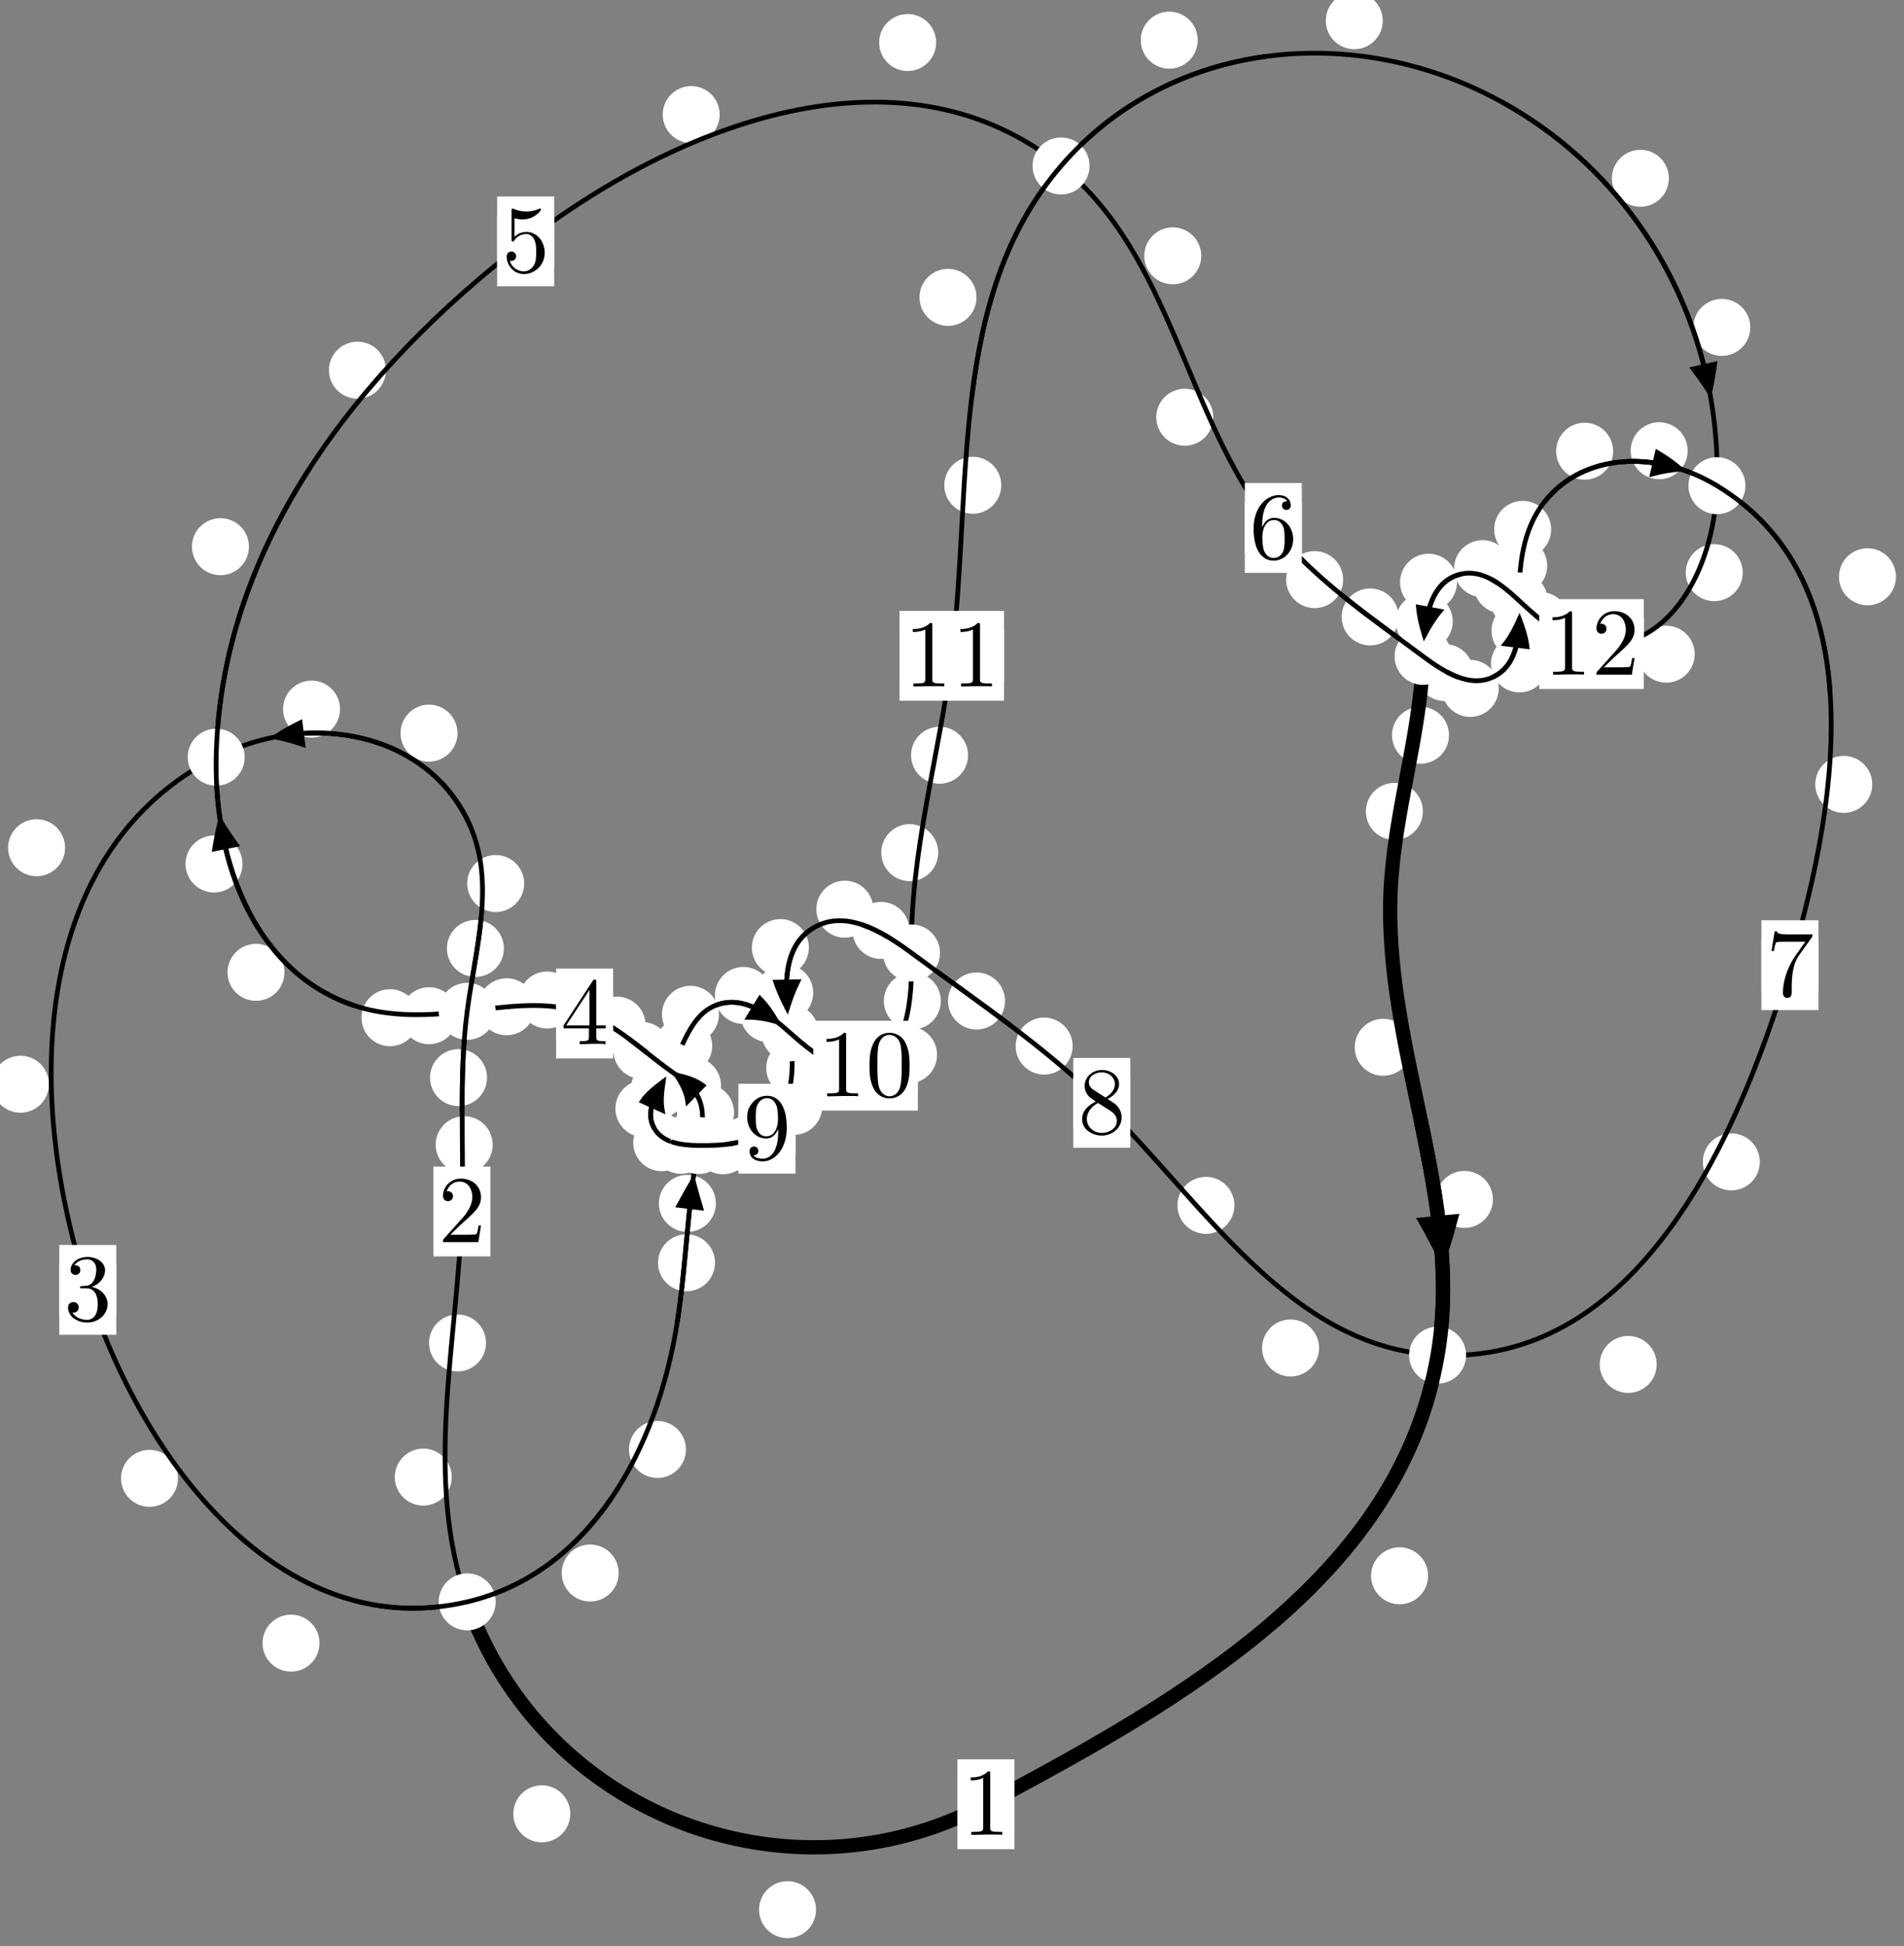 <?xml version="1.0"?>
<!-- Created by MetaPost 1.999 on 2021.07.06:0002 -->
<svg version="1.1" xmlns="http://www.w3.org/2000/svg" xmlns:xlink="http://www.w3.org/1999/xlink" width="199.701" height="204.092" viewBox="0 0 199.701 204.092">
<rect x="0" y="0" width="199.701" height="204.092" fill="#808080" stroke="none"/>
<!-- Original BoundingBox: -49.843277 -35.274490 149.857986 168.817398 -->
  <defs>
    <g transform="scale(0.01,0.01)" id="GLYPHcmr10_48">
      <path style="fill-rule: evenodd;" d="M460 -320C460 -400,455 -480,420 -554C374 -650,292 -666,250 -666C190 -666,117 -640,76 -547C44 -478,39 -400,39 -320C39 -245,43 -155,84 -79C127 2,200 22,249 22C303 22,379 1,423 -94C455 -163,460 -241,460 -320M249 -0C210 -0,151 -25,133 -121C122 -181,122 -273,122 -332C122 -396,122 -462,130 -516C149 -635,224 -644,249 -644C282 -644,348 -626,367 -527C377 -471,377 -395,377 -332C377 -257,377 -189,366 -125C351 -30,294 -0,249 -0"></path>
    </g>
    <g transform="scale(0.01,0.01)" id="GLYPHcmr10_49">
      <path style="fill-rule: evenodd;" d="M294 -640C294 -664,294 -666,271 -666C209 -602,121 -602,89 -602L89 -571C109 -571,168 -571,220 -597L220 -79C220 -43,217 -31,127 -31L95 -31L95 -0L257 -0L130 -3L217 -3L257 -3L297 -3L384 -3L419 -0L419 -31L387 -31C297 -31,294 -42,294 -79"></path>
    </g>
    <g transform="scale(0.01,0.01)" id="GLYPHcmr10_50">
      <path style="fill-rule: evenodd;" d="M127 -77L233 -180C389 -318,449 -372,449 -472C449 -586,359 -666,237 -666C124 -666,50 -574,50 -485C50 -429,100 -429,103 -429C120 -429,155 -441,155 -482C155 -508,137 -534,102 -534C94 -534,92 -534,89 -533C112 -598,166 -635,224 -635C315 -635,358 -554,358 -472C358 -392,308 -313,253 -251L61 -37C50 -26,50 -24,50 -0L421 -0L449 -174L424 -174C419 -144,412 -100,402 -85C395 -77,329 -77,307 -77"></path>
    </g>
    <g transform="scale(0.01,0.01)" id="GLYPHcmr10_51">
      <path style="fill-rule: evenodd;" d="M290 -352C372 -379,430 -449,430 -528C430 -610,342 -666,246 -666C145 -666,69 -606,69 -530C69 -497,91 -478,120 -478C151 -478,171 -500,171 -529C171 -579,124 -579,109 -579C140 -628,206 -641,242 -641C283 -641,338 -619,338 -529C338 -517,336 -459,310 -415C280 -367,246 -364,221 -363C213 -362,189 -360,182 -360C174 -359,167 -358,167 -348C167 -337,174 -337,191 -337L235 -337C317 -337,354 -269,354 -171C354 -35,285 -6,241 -6C198 -6,123 -23,88 -82C123 -77,154 -99,154 -137C154 -173,127 -193,98 -193C74 -193,42 -179,42 -135C42 -44,135 22,244 22C366 22,457 -69,457 -171C457 -253,394 -331,290 -352"></path>
    </g>
    <g transform="scale(0.01,0.01)" id="GLYPHcmr10_52">
      <path style="fill-rule: evenodd;" d="M294 -165L294 -78C294 -42,292 -31,218 -31L197 -31L197 -0L332 -0L238 -3L290 -3L332 -3L374 -3L427 -3L468 -0L468 -31L447 -31C373 -31,371 -42,371 -78L371 -165L471 -165L471 -196L371 -196L371 -651C371 -671,371 -677,355 -677C346 -677,343 -677,335 -665L28 -196L28 -165M300 -196L56 -196L300 -569"></path>
    </g>
    <g transform="scale(0.01,0.01)" id="GLYPHcmr10_53">
      <path style="fill-rule: evenodd;" d="M449 -201C449 -320,367 -420,259 -420C211 -420,168 -404,132 -369L132 -564C152 -558,185 -551,217 -551C340 -551,410 -642,410 -655C410 -661,407 -666,400 -666C399 -666,397 -666,392 -663C372 -654,323 -634,256 -634C216 -634,170 -641,123 -662C115 -665,113 -665,111 -665C101 -665,101 -657,101 -641L101 -345C101 -327,101 -319,115 -319C122 -319,124 -322,128 -328C139 -344,176 -398,257 -398C309 -398,334 -352,342 -334C358 -297,360 -258,360 -208C360 -173,360 -113,336 -71C312 -32,275 -6,229 -6C156 -6,99 -59,82 -118C85 -117,88 -116,99 -116C132 -116,149 -141,149 -165C149 -189,132 -214,99 -214C85 -214,50 -207,50 -161C50 -75,119 22,231 22C347 22,449 -74,449 -201"></path>
    </g>
    <g transform="scale(0.01,0.01)" id="GLYPHcmr10_54">
      <path style="fill-rule: evenodd;" d="M132 -328L132 -352C132 -605,256 -641,307 -641C331 -641,373 -635,395 -601C380 -601,340 -601,340 -556C340 -525,364 -510,386 -510C402 -510,432 -519,432 -558C432 -618,388 -666,305 -666C177 -666,42 -537,42 -316C42 -49,158 22,251 22C362 22,457 -72,457 -204C457 -331,368 -427,257 -427C189 -427,152 -376,132 -328M251 -6C188 -6,158 -66,152 -81C134 -128,134 -208,134 -226C134 -304,166 -404,256 -404C272 -404,318 -404,349 -342C367 -305,367 -254,367 -205C367 -157,367 -107,350 -71C320 -11,274 -6,251 -6"></path>
    </g>
    <g transform="scale(0.01,0.01)" id="GLYPHcmr10_55">
      <path style="fill-rule: evenodd;" d="M476 -609C485 -621,485 -623,485 -644L242 -644C120 -644,118 -657,114 -676L89 -676L56 -470L81 -470C84 -486,93 -549,106 -561C113 -567,191 -567,204 -567L411 -567C400 -551,321 -442,299 -409C209 -274,176 -135,176 -33C176 -23,176 22,222 22C268 22,268 -23,268 -33L268 -84C268 -139,271 -194,279 -248C283 -271,297 -357,341 -419"></path>
    </g>
    <g transform="scale(0.01,0.01)" id="GLYPHcmr10_56">
      <path style="fill-rule: evenodd;" d="M163 -457C117 -487,113 -521,113 -538C113 -599,178 -641,249 -641C322 -641,386 -589,386 -517C386 -460,347 -412,287 -377M309 -362C381 -399,430 -451,430 -517C430 -609,341 -666,250 -666C150 -666,69 -592,69 -499C69 -481,71 -436,113 -389C124 -377,161 -352,186 -335C128 -306,42 -250,42 -151C42 -45,144 22,249 22C362 22,457 -61,457 -168C457 -204,446 -249,408 -291C389 -312,373 -322,309 -362M209 -320L332 -242C360 -223,407 -193,407 -132C407 -58,332 -6,250 -6C164 -6,92 -68,92 -151C92 -209,124 -273,209 -320"></path>
    </g>
    <g transform="scale(0.01,0.01)" id="GLYPHcmr10_57">
      <path style="fill-rule: evenodd;" d="M367 -318L367 -286C367 -52,263 -6,205 -6C188 -6,134 -8,107 -42C151 -42,159 -71,159 -88C159 -119,135 -134,113 -134C97 -134,67 -125,67 -86C67 -19,121 22,206 22C335 22,457 -114,457 -329C457 -598,342 -666,253 -666C198 -666,149 -648,106 -603C65 -558,42 -516,42 -441C42 -316,130 -218,242 -218C303 -218,344 -260,367 -318M243 -241C227 -241,181 -241,150 -304C132 -341,132 -391,132 -440C132 -494,132 -541,153 -578C180 -628,218 -641,253 -641C299 -641,332 -607,349 -562C361 -530,365 -467,365 -421C365 -338,331 -241,243 -241"></path>
    </g>
  </defs>
  <path d="M85.589 200.286C85.589 199.493,85.274 198.733,84.714 198.172C84.153 197.612,83.393 197.297,82.6 197.297C81.808 197.297,81.047 197.612,80.487 198.172C79.926 198.733,79.612 199.493,79.612 200.286C79.612 201.078,79.926 201.839,80.487 202.399C81.047 202.96,81.808 203.274,82.6 203.274C83.393 203.274,84.153 202.96,84.714 202.399C85.274 201.839,85.589 201.078,85.589 200.286Z" style="fill: rgb(100%,100%,100%);stroke: none;"></path>
  <path d="M106.401 189.226C106.401 188.434,106.086 187.673,105.525 187.113C104.965 186.552,104.205 186.237,103.412 186.237C102.619 186.237,101.859 186.552,101.299 187.113C100.738 187.673,100.423 188.434,100.423 189.226C100.423 190.019,100.738 190.779,101.299 191.34C101.859 191.9,102.619 192.215,103.412 192.215C104.205 192.215,104.965 191.9,105.525 191.34C106.086 190.779,106.401 190.019,106.401 189.226Z" style="fill: rgb(100%,100%,100%);stroke: none;"></path>
  <path d="M47.383 154.916C47.383 154.124,47.068 153.363,46.508 152.803C45.947 152.242,45.187 151.927,44.395 151.927C43.602 151.927,42.842 152.242,42.281 152.803C41.721 153.363,41.406 154.124,41.406 154.916C41.406 155.709,41.721 156.469,42.281 157.03C42.842 157.59,43.602 157.905,44.395 157.905C45.187 157.905,45.947 157.59,46.508 157.03C47.068 156.469,47.383 155.709,47.383 154.916Z" style="fill: rgb(100%,100%,100%);stroke: none;"></path>
  <path d="M59.814 190.231C59.814 189.438,59.499 188.678,58.938 188.117C58.378 187.557,57.618 187.242,56.825 187.242C56.032 187.242,55.272 187.557,54.712 188.117C54.151 188.678,53.836 189.438,53.836 190.231C53.836 191.023,54.151 191.784,54.712 192.344C55.272 192.905,56.032 193.22,56.825 193.22C57.618 193.22,58.378 192.905,58.938 192.344C59.499 191.784,59.814 191.023,59.814 190.231Z" style="fill: rgb(100%,100%,100%);stroke: none;"></path>
  <path d="M51.674 120.057C51.674 119.265,51.359 118.504,50.799 117.944C50.239 117.384,49.478 117.069,48.686 117.069C47.893 117.069,47.133 117.384,46.572 117.944C46.012 118.504,45.697 119.265,45.697 120.057C45.697 120.85,46.012 121.61,46.572 122.171C47.133 122.731,47.893 123.046,48.686 123.046C49.478 123.046,50.239 122.731,50.799 122.171C51.359 121.61,51.674 120.85,51.674 120.057Z" style="fill: rgb(100%,100%,100%);stroke: none;"></path>
  <path d="M50.977 140.848C50.977 140.055,50.662 139.295,50.102 138.734C49.541 138.174,48.781 137.859,47.989 137.859C47.196 137.859,46.436 138.174,45.875 138.734C45.315 139.295,45 140.055,45 140.848C45 141.64,45.315 142.401,45.875 142.961C46.436 143.522,47.196 143.836,47.989 143.836C48.781 143.836,49.541 143.522,50.102 142.961C50.662 142.401,50.977 141.64,50.977 140.848Z" style="fill: rgb(100%,100%,100%);stroke: none;"></path>
  <path d="M52.851 99.47C52.851 98.678,52.536 97.917,51.976 97.357C51.415 96.796,50.655 96.481,49.862 96.481C49.07 96.481,48.31 96.796,47.749 97.357C47.189 97.917,46.874 98.678,46.874 99.47C46.874 100.263,47.189 101.023,47.749 101.584C48.31 102.144,49.07 102.459,49.862 102.459C50.655 102.459,51.415 102.144,51.976 101.584C52.536 101.023,52.851 100.263,52.851 99.47Z" style="fill: rgb(100%,100%,100%);stroke: none;"></path>
  <path d="M51.08 113.02C51.08 112.227,50.765 111.467,50.204 110.907C49.644 110.346,48.884 110.031,48.091 110.031C47.298 110.031,46.538 110.346,45.978 110.907C45.417 111.467,45.102 112.227,45.102 113.02C45.102 113.813,45.417 114.573,45.978 115.133C46.538 115.694,47.298 116.009,48.091 116.009C48.884 116.009,49.644 115.694,50.204 115.133C50.765 114.573,51.08 113.813,51.08 113.02Z" style="fill: rgb(100%,100%,100%);stroke: none;"></path>
  <path d="M47.986 76.892C47.986 76.099,47.671 75.339,47.111 74.778C46.55 74.218,45.79 73.903,44.997 73.903C44.205 73.903,43.445 74.218,42.884 74.778C42.324 75.339,42.009 76.099,42.009 76.892C42.009 77.684,42.324 78.444,42.884 79.005C43.445 79.565,44.205 79.88,44.997 79.88C45.79 79.88,46.55 79.565,47.111 79.005C47.671 78.444,47.986 77.684,47.986 76.892Z" style="fill: rgb(100%,100%,100%);stroke: none;"></path>
  <path d="M54.979 92.662C54.979 91.869,54.664 91.109,54.103 90.548C53.543 89.988,52.783 89.673,51.99 89.673C51.197 89.673,50.437 89.988,49.877 90.548C49.316 91.109,49.001 91.869,49.001 92.662C49.001 93.454,49.316 94.215,49.877 94.775C50.437 95.336,51.197 95.651,51.99 95.651C52.783 95.651,53.543 95.336,54.103 94.775C54.664 94.215,54.979 93.454,54.979 92.662Z" style="fill: rgb(100%,100%,100%);stroke: none;"></path>
  <path d="M6.827 88.909C6.827 88.117,6.512 87.357,5.952 86.796C5.392 86.236,4.631 85.921,3.839 85.921C3.046 85.921,2.286 86.236,1.725 86.796C1.165 87.357,0.85 88.117,0.85 88.909C0.85 89.702,1.165 90.462,1.725 91.023C2.286 91.583,3.046 91.898,3.839 91.898C4.631 91.898,5.392 91.583,5.952 91.023C6.512 90.462,6.827 89.702,6.827 88.909Z" style="fill: rgb(100%,100%,100%);stroke: none;"></path>
  <path d="M35.667 74.369C35.667 73.576,35.352 72.816,34.791 72.255C34.231 71.695,33.471 71.38,32.678 71.38C31.885 71.38,31.125 71.695,30.565 72.255C30.004 72.816,29.689 73.576,29.689 74.369C29.689 75.161,30.004 75.922,30.565 76.482C31.125 77.043,31.885 77.358,32.678 77.358C33.471 77.358,34.231 77.043,34.791 76.482C35.352 75.922,35.667 75.161,35.667 74.369Z" style="fill: rgb(100%,100%,100%);stroke: none;"></path>
  <path d="M18.67 155.048C18.67 154.255,18.355 153.495,17.794 152.934C17.234 152.374,16.474 152.059,15.681 152.059C14.888 152.059,14.128 152.374,13.568 152.934C13.007 153.495,12.692 154.255,12.692 155.048C12.692 155.84,13.007 156.601,13.568 157.161C14.128 157.722,14.888 158.036,15.681 158.036C16.474 158.036,17.234 157.722,17.794 157.161C18.355 156.601,18.67 155.84,18.67 155.048Z" style="fill: rgb(100%,100%,100%);stroke: none;"></path>
  <path d="M5.134 113.712C5.134 112.919,4.819 112.159,4.259 111.598C3.698 111.038,2.938 110.723,2.145 110.723C1.353 110.723,0.593 111.038,0.032 111.598C-0.528 112.159,-0.843 112.919,-0.843 113.712C-0.843 114.504,-0.528 115.264,0.032 115.825C0.593 116.385,1.353 116.7,2.145 116.7C2.938 116.7,3.698 116.385,4.259 115.825C4.819 115.264,5.134 114.504,5.134 113.712Z" style="fill: rgb(100%,100%,100%);stroke: none;"></path>
  <path d="M64.891 164.977C64.891 164.185,64.576 163.424,64.015 162.864C63.455 162.303,62.695 161.988,61.902 161.988C61.109 161.988,60.349 162.303,59.789 162.864C59.228 163.424,58.913 164.185,58.913 164.977C58.913 165.77,59.228 166.53,59.789 167.091C60.349 167.651,61.109 167.966,61.902 167.966C62.695 167.966,63.455 167.651,64.015 167.091C64.576 166.53,64.891 165.77,64.891 164.977Z" style="fill: rgb(100%,100%,100%);stroke: none;"></path>
  <path d="M33.512 172.329C33.512 171.536,33.198 170.776,32.637 170.215C32.077 169.655,31.316 169.34,30.524 169.34C29.731 169.34,28.971 169.655,28.41 170.215C27.85 170.776,27.535 171.536,27.535 172.329C27.535 173.122,27.85 173.882,28.41 174.442C28.971 175.003,29.731 175.318,30.524 175.318C31.316 175.318,32.077 175.003,32.637 174.442C33.198 173.882,33.512 173.122,33.512 172.329Z" style="fill: rgb(100%,100%,100%);stroke: none;"></path>
  <path d="M74.995 132.437C74.995 131.644,74.68 130.884,74.12 130.324C73.559 129.763,72.799 129.448,72.007 129.448C71.214 129.448,70.454 129.763,69.893 130.324C69.333 130.884,69.018 131.644,69.018 132.437C69.018 133.23,69.333 133.99,69.893 134.55C70.454 135.111,71.214 135.426,72.007 135.426C72.799 135.426,73.559 135.111,74.12 134.55C74.68 133.99,74.995 133.23,74.995 132.437Z" style="fill: rgb(100%,100%,100%);stroke: none;"></path>
  <path d="M71.947 152.019C71.947 151.226,71.632 150.466,71.072 149.906C70.511 149.345,69.751 149.03,68.959 149.03C68.166 149.03,67.406 149.345,66.845 149.906C66.285 150.466,65.97 151.226,65.97 152.019C65.97 152.812,66.285 153.572,66.845 154.132C67.406 154.693,68.166 155.008,68.959 155.008C69.751 155.008,70.511 154.693,71.072 154.132C71.632 153.572,71.947 152.812,71.947 152.019Z" style="fill: rgb(100%,100%,100%);stroke: none;"></path>
  <path d="M76.596 118.447C76.596 117.654,76.281 116.894,75.721 116.334C75.16 115.773,74.4 115.458,73.607 115.458C72.815 115.458,72.055 115.773,71.494 116.334C70.934 116.894,70.619 117.654,70.619 118.447C70.619 119.24,70.934 120,71.494 120.56C72.055 121.121,72.815 121.436,73.607 121.436C74.4 121.436,75.16 121.121,75.721 120.56C76.281 120,76.596 119.24,76.596 118.447Z" style="fill: rgb(100%,100%,100%);stroke: none;"></path>
  <path d="M75.085 126.212C75.085 125.419,74.77 124.659,74.21 124.098C73.649 123.538,72.889 123.223,72.096 123.223C71.304 123.223,70.544 123.538,69.983 124.098C69.423 124.659,69.108 125.419,69.108 126.212C69.108 127.005,69.423 127.765,69.983 128.325C70.544 128.886,71.304 129.201,72.096 129.201C72.889 129.201,73.649 128.886,74.21 128.325C74.77 127.765,75.085 127.005,75.085 126.212Z" style="fill: rgb(100%,100%,100%);stroke: none;"></path>
  <path d="M75.622 113.85C75.622 113.057,75.307 112.297,74.747 111.736C74.186 111.176,73.426 110.861,72.634 110.861C71.841 110.861,71.081 111.176,70.52 111.736C69.96 112.297,69.645 113.057,69.645 113.85C69.645 114.643,69.96 115.403,70.52 115.963C71.081 116.524,71.841 116.839,72.634 116.839C73.426 116.839,74.186 116.524,74.747 115.963C75.307 115.403,75.622 114.643,75.622 113.85Z" style="fill: rgb(100%,100%,100%);stroke: none;"></path>
  <path d="M76.989 116.669C76.989 115.876,76.674 115.116,76.113 114.555C75.553 113.995,74.793 113.68,74 113.68C73.207 113.68,72.447 113.995,71.887 114.555C71.326 115.116,71.011 115.876,71.011 116.669C71.011 117.461,71.326 118.222,71.887 118.782C72.447 119.343,73.207 119.657,74 119.657C74.793 119.657,75.553 119.343,76.113 118.782C76.674 118.222,76.989 117.461,76.989 116.669Z" style="fill: rgb(100%,100%,100%);stroke: none;"></path>
  <path d="M70.314 110.166C70.314 109.373,69.999 108.613,69.439 108.052C68.878 107.492,68.118 107.177,67.325 107.177C66.533 107.177,65.772 107.492,65.212 108.052C64.651 108.613,64.337 109.373,64.337 110.166C64.337 110.958,64.651 111.719,65.212 112.279C65.772 112.84,66.533 113.155,67.325 113.155C68.118 113.155,68.878 112.84,69.439 112.279C69.999 111.719,70.314 110.958,70.314 110.166Z" style="fill: rgb(100%,100%,100%);stroke: none;"></path>
  <path d="M74.388 113.072C74.388 112.279,74.074 111.519,73.513 110.958C72.953 110.398,72.192 110.083,71.4 110.083C70.607 110.083,69.847 110.398,69.286 110.958C68.726 111.519,68.411 112.279,68.411 113.072C68.411 113.864,68.726 114.624,69.286 115.185C69.847 115.745,70.607 116.06,71.4 116.06C72.192 116.06,72.953 115.745,73.513 115.185C74.074 114.624,74.388 113.864,74.388 113.072Z" style="fill: rgb(100%,100%,100%);stroke: none;"></path>
  <path d="M60.377 104.879C60.377 104.087,60.062 103.327,59.501 102.766C58.941 102.206,58.181 101.891,57.388 101.891C56.595 101.891,55.835 102.206,55.275 102.766C54.714 103.327,54.399 104.087,54.399 104.879C54.399 105.672,54.714 106.432,55.275 106.993C55.835 107.553,56.595 107.868,57.388 107.868C58.181 107.868,58.941 107.553,59.501 106.993C60.062 106.432,60.377 105.672,60.377 104.879Z" style="fill: rgb(100%,100%,100%);stroke: none;"></path>
  <path d="M67.709 107.518C67.709 106.726,67.394 105.966,66.834 105.405C66.273 104.845,65.513 104.53,64.721 104.53C63.928 104.53,63.168 104.845,62.607 105.405C62.047 105.966,61.732 106.726,61.732 107.518C61.732 108.311,62.047 109.071,62.607 109.632C63.168 110.192,63.928 110.507,64.721 110.507C65.513 110.507,66.273 110.192,66.834 109.632C67.394 109.071,67.709 108.311,67.709 107.518Z" style="fill: rgb(100%,100%,100%);stroke: none;"></path>
  <path d="M47.99 106.527C47.99 105.734,47.675 104.974,47.115 104.413C46.554 103.853,45.794 103.538,45.001 103.538C44.209 103.538,43.448 103.853,42.888 104.413C42.327 104.974,42.013 105.734,42.013 106.527C42.013 107.319,42.327 108.079,42.888 108.64C43.448 109.2,44.209 109.515,45.001 109.515C45.794 109.515,46.554 109.2,47.115 108.64C47.675 108.079,47.99 107.319,47.99 106.527Z" style="fill: rgb(100%,100%,100%);stroke: none;"></path>
  <path d="M56.127 105.591C56.127 104.799,55.812 104.038,55.251 103.478C54.691 102.918,53.931 102.603,53.138 102.603C52.345 102.603,51.585 102.918,51.025 103.478C50.464 104.038,50.149 104.799,50.149 105.591C50.149 106.384,50.464 107.144,51.025 107.705C51.585 108.265,52.345 108.58,53.138 108.58C53.931 108.58,54.691 108.265,55.251 107.705C55.812 107.144,56.127 106.384,56.127 105.591Z" style="fill: rgb(100%,100%,100%);stroke: none;"></path>
  <path d="M29.838 101.979C29.838 101.186,29.523 100.426,28.963 99.865C28.402 99.305,27.642 98.99,26.849 98.99C26.057 98.99,25.297 99.305,24.736 99.865C24.176 100.426,23.861 101.186,23.861 101.979C23.861 102.771,24.176 103.532,24.736 104.092C25.297 104.653,26.057 104.967,26.849 104.967C27.642 104.967,28.402 104.653,28.963 104.092C29.523 103.532,29.838 102.771,29.838 101.979Z" style="fill: rgb(100%,100%,100%);stroke: none;"></path>
  <path d="M43.894 106.736C43.894 105.944,43.579 105.184,43.018 104.623C42.458 104.063,41.698 103.748,40.905 103.748C40.112 103.748,39.352 104.063,38.792 104.623C38.231 105.184,37.916 105.944,37.916 106.736C37.916 107.529,38.231 108.289,38.792 108.85C39.352 109.41,40.112 109.725,40.905 109.725C41.698 109.725,42.458 109.41,43.018 108.85C43.579 108.289,43.894 107.529,43.894 106.736Z" style="fill: rgb(100%,100%,100%);stroke: none;"></path>
  <path d="M26.11 57.336C26.11 56.544,25.795 55.784,25.234 55.223C24.674 54.663,23.914 54.348,23.121 54.348C22.328 54.348,21.568 54.663,21.008 55.223C20.447 55.784,20.132 56.544,20.132 57.336C20.132 58.129,20.447 58.889,21.008 59.45C21.568 60.01,22.328 60.325,23.121 60.325C23.914 60.325,24.674 60.01,25.234 59.45C25.795 58.889,26.11 58.129,26.11 57.336Z" style="fill: rgb(100%,100%,100%);stroke: none;"></path>
  <path d="M25.437 90.614C25.437 89.822,25.122 89.061,24.561 88.501C24.001 87.94,23.241 87.625,22.448 87.625C21.655 87.625,20.895 87.94,20.335 88.501C19.774 89.061,19.459 89.822,19.459 90.614C19.459 91.407,19.774 92.167,20.335 92.728C20.895 93.288,21.655 93.603,22.448 93.603C23.241 93.603,24.001 93.288,24.561 92.728C25.122 92.167,25.437 91.407,25.437 90.614Z" style="fill: rgb(100%,100%,100%);stroke: none;"></path>
  <path d="M75.487 12.015C75.487 11.222,75.172 10.462,74.612 9.902C74.051 9.341,73.291 9.026,72.498 9.026C71.706 9.026,70.945 9.341,70.385 9.902C69.825 10.462,69.51 11.222,69.51 12.015C69.51 12.808,69.825 13.568,70.385 14.128C70.945 14.689,71.706 15.004,72.498 15.004C73.291 15.004,74.051 14.689,74.612 14.128C75.172 13.568,75.487 12.808,75.487 12.015Z" style="fill: rgb(100%,100%,100%);stroke: none;"></path>
  <path d="M40.481 38.824C40.481 38.031,40.166 37.271,39.605 36.711C39.045 36.15,38.284 35.835,37.492 35.835C36.699 35.835,35.939 36.15,35.378 36.711C34.818 37.271,34.503 38.031,34.503 38.824C34.503 39.617,34.818 40.377,35.378 40.937C35.939 41.498,36.699 41.813,37.492 41.813C38.284 41.813,39.045 41.498,39.605 40.937C40.166 40.377,40.481 39.617,40.481 38.824Z" style="fill: rgb(100%,100%,100%);stroke: none;"></path>
  <path d="M125.994 26.831C125.994 26.039,125.679 25.279,125.118 24.718C124.558 24.158,123.798 23.843,123.005 23.843C122.212 23.843,121.452 24.158,120.891 24.718C120.331 25.279,120.016 26.039,120.016 26.831C120.016 27.624,120.331 28.384,120.891 28.945C121.452 29.505,122.212 29.82,123.005 29.82C123.798 29.82,124.558 29.505,125.118 28.945C125.679 28.384,125.994 27.624,125.994 26.831Z" style="fill: rgb(100%,100%,100%);stroke: none;"></path>
  <path d="M98.188 4.461C98.188 3.668,97.873 2.908,97.312 2.347C96.752 1.787,95.991 1.472,95.199 1.472C94.406 1.472,93.646 1.787,93.085 2.347C92.525 2.908,92.21 3.668,92.21 4.461C92.21 5.253,92.525 6.013,93.085 6.574C93.646 7.134,94.406 7.449,95.199 7.449C95.991 7.449,96.752 7.134,97.312 6.574C97.873 6.013,98.188 5.253,98.188 4.461Z" style="fill: rgb(100%,100%,100%);stroke: none;"></path>
  <path d="M140.875 60.79C140.875 59.997,140.56 59.237,139.999 58.677C139.439 58.116,138.679 57.801,137.886 57.801C137.093 57.801,136.333 58.116,135.773 58.677C135.212 59.237,134.897 59.997,134.897 60.79C134.897 61.583,135.212 62.343,135.773 62.903C136.333 63.464,137.093 63.779,137.886 63.779C138.679 63.779,139.439 63.464,139.999 62.903C140.56 62.343,140.875 61.583,140.875 60.79Z" style="fill: rgb(100%,100%,100%);stroke: none;"></path>
  <path d="M127.252 43.761C127.252 42.968,126.937 42.208,126.377 41.647C125.816 41.087,125.056 40.772,124.264 40.772C123.471 40.772,122.711 41.087,122.15 41.647C121.59 42.208,121.275 42.968,121.275 43.761C121.275 44.553,121.59 45.313,122.15 45.874C122.711 46.434,123.471 46.749,124.264 46.749C125.056 46.749,125.816 46.434,126.377 45.874C126.937 45.313,127.252 44.553,127.252 43.761Z" style="fill: rgb(100%,100%,100%);stroke: none;"></path>
  <path d="M154.53 70.542C154.53 69.749,154.215 68.989,153.654 68.429C153.094 67.868,152.334 67.553,151.541 67.553C150.748 67.553,149.988 67.868,149.428 68.429C148.867 68.989,148.552 69.749,148.552 70.542C148.552 71.335,148.867 72.095,149.428 72.655C149.988 73.216,150.748 73.531,151.541 73.531C152.334 73.531,153.094 73.216,153.654 72.655C154.215 72.095,154.53 71.335,154.53 70.542Z" style="fill: rgb(100%,100%,100%);stroke: none;"></path>
  <path d="M146.697 64.702C146.697 63.91,146.382 63.15,145.822 62.589C145.261 62.029,144.501 61.714,143.709 61.714C142.916 61.714,142.156 62.029,141.595 62.589C141.035 63.15,140.72 63.91,140.72 64.702C140.72 65.495,141.035 66.255,141.595 66.816C142.156 67.376,142.916 67.691,143.709 67.691C144.501 67.691,145.261 67.376,145.822 66.816C146.382 66.255,146.697 65.495,146.697 64.702Z" style="fill: rgb(100%,100%,100%);stroke: none;"></path>
  <path d="M162.356 69.632C162.356 68.839,162.041 68.079,161.481 67.518C160.92 66.958,160.16 66.643,159.367 66.643C158.575 66.643,157.814 66.958,157.254 67.518C156.693 68.079,156.378 68.839,156.378 69.632C156.378 70.424,156.693 71.184,157.254 71.745C157.814 72.305,158.575 72.62,159.367 72.62C160.16 72.62,160.92 72.305,161.481 71.745C162.041 71.184,162.356 70.424,162.356 69.632Z" style="fill: rgb(100%,100%,100%);stroke: none;"></path>
  <path d="M157.197 72.198C157.197 71.405,156.882 70.645,156.321 70.085C155.761 69.524,155.001 69.209,154.208 69.209C153.415 69.209,152.655 69.524,152.095 70.085C151.534 70.645,151.219 71.405,151.219 72.198C151.219 72.991,151.534 73.751,152.095 74.311C152.655 74.872,153.415 75.187,154.208 75.187C155.001 75.187,155.761 74.872,156.321 74.311C156.882 73.751,157.197 72.991,157.197 72.198Z" style="fill: rgb(100%,100%,100%);stroke: none;"></path>
  <path d="M162.276 59.337C162.276 58.544,161.961 57.784,161.4 57.224C160.84 56.663,160.08 56.348,159.287 56.348C158.494 56.348,157.734 56.663,157.174 57.224C156.613 57.784,156.298 58.544,156.298 59.337C156.298 60.13,156.613 60.89,157.174 61.45C157.734 62.011,158.494 62.326,159.287 62.326C160.08 62.326,160.84 62.011,161.4 61.45C161.961 60.89,162.276 60.13,162.276 59.337Z" style="fill: rgb(100%,100%,100%);stroke: none;"></path>
  <path d="M162.415 66.146C162.415 65.353,162.1 64.593,161.539 64.032C160.979 63.472,160.219 63.157,159.426 63.157C158.633 63.157,157.873 63.472,157.313 64.032C156.752 64.593,156.437 65.353,156.437 66.146C156.437 66.938,156.752 67.698,157.313 68.259C157.873 68.819,158.633 69.134,159.426 69.134C160.219 69.134,160.979 68.819,161.539 68.259C162.1 67.698,162.415 66.938,162.415 66.146Z" style="fill: rgb(100%,100%,100%);stroke: none;"></path>
  <path d="M169.196 47.324C169.196 46.531,168.881 45.771,168.32 45.21C167.76 44.65,167 44.335,166.207 44.335C165.414 44.335,164.654 44.65,164.094 45.21C163.533 45.771,163.218 46.531,163.218 47.324C163.218 48.116,163.533 48.877,164.094 49.437C164.654 49.998,165.414 50.312,166.207 50.312C167 50.312,167.76 49.998,168.32 49.437C168.881 48.877,169.196 48.116,169.196 47.324Z" style="fill: rgb(100%,100%,100%);stroke: none;"></path>
  <path d="M162.693 55.519C162.693 54.726,162.378 53.966,161.818 53.405C161.257 52.845,160.497 52.53,159.704 52.53C158.912 52.53,158.151 52.845,157.591 53.405C157.031 53.966,156.716 54.726,156.716 55.519C156.716 56.311,157.031 57.071,157.591 57.632C158.151 58.192,158.912 58.507,159.704 58.507C160.497 58.507,161.257 58.192,161.818 57.632C162.378 57.071,162.693 56.311,162.693 55.519Z" style="fill: rgb(100%,100%,100%);stroke: none;"></path>
  <path d="M198.858 60.493C198.858 59.7,198.543 58.94,197.983 58.379C197.422 57.819,196.662 57.504,195.869 57.504C195.077 57.504,194.316 57.819,193.756 58.379C193.195 58.94,192.881 59.7,192.881 60.493C192.881 61.285,193.195 62.045,193.756 62.606C194.316 63.166,195.077 63.481,195.869 63.481C196.662 63.481,197.422 63.166,197.983 62.606C198.543 62.045,198.858 61.285,198.858 60.493Z" style="fill: rgb(100%,100%,100%);stroke: none;"></path>
  <path d="M177.011 47.273C177.011 46.48,176.696 45.72,176.135 45.16C175.575 44.599,174.815 44.284,174.022 44.284C173.229 44.284,172.469 44.599,171.909 45.16C171.348 45.72,171.033 46.48,171.033 47.273C171.033 48.066,171.348 48.826,171.909 49.386C172.469 49.947,173.229 50.262,174.022 50.262C174.815 50.262,175.575 49.947,176.135 49.386C176.696 48.826,177.011 48.066,177.011 47.273Z" style="fill: rgb(100%,100%,100%);stroke: none;"></path>
  <path d="M184.579 121.859C184.579 121.066,184.264 120.306,183.704 119.745C183.144 119.185,182.383 118.87,181.591 118.87C180.798 118.87,180.038 119.185,179.477 119.745C178.917 120.306,178.602 121.066,178.602 121.859C178.602 122.651,178.917 123.412,179.477 123.972C180.038 124.533,180.798 124.847,181.591 124.847C182.383 124.847,183.144 124.533,183.704 123.972C184.264 123.412,184.579 122.651,184.579 121.859Z" style="fill: rgb(100%,100%,100%);stroke: none;"></path>
  <path d="M196.372 82.265C196.372 81.472,196.057 80.712,195.496 80.152C194.936 79.591,194.176 79.276,193.383 79.276C192.59 79.276,191.83 79.591,191.27 80.152C190.709 80.712,190.394 81.472,190.394 82.265C190.394 83.058,190.709 83.818,191.27 84.378C191.83 84.939,192.59 85.254,193.383 85.254C194.176 85.254,194.936 84.939,195.496 84.378C196.057 83.818,196.372 83.058,196.372 82.265Z" style="fill: rgb(100%,100%,100%);stroke: none;"></path>
  <path d="M138.35 141.376C138.35 140.583,138.035 139.823,137.474 139.263C136.914 138.702,136.154 138.387,135.361 138.387C134.568 138.387,133.808 138.702,133.248 139.263C132.687 139.823,132.372 140.583,132.372 141.376C132.372 142.169,132.687 142.929,133.248 143.489C133.808 144.05,134.568 144.365,135.361 144.365C136.154 144.365,136.914 144.05,137.474 143.489C138.035 142.929,138.35 142.169,138.35 141.376Z" style="fill: rgb(100%,100%,100%);stroke: none;"></path>
  <path d="M173.762 143.099C173.762 142.307,173.447 141.546,172.887 140.986C172.326 140.426,171.566 140.111,170.773 140.111C169.981 140.111,169.221 140.426,168.66 140.986C168.1 141.546,167.785 142.307,167.785 143.099C167.785 143.892,168.1 144.652,168.66 145.213C169.221 145.773,169.981 146.088,170.773 146.088C171.566 146.088,172.326 145.773,172.887 145.213C173.447 144.652,173.762 143.892,173.762 143.099Z" style="fill: rgb(100%,100%,100%);stroke: none;"></path>
  <path d="M112.505 109.713C112.505 108.92,112.19 108.16,111.629 107.6C111.069 107.039,110.309 106.724,109.516 106.724C108.723 106.724,107.963 107.039,107.403 107.6C106.842 108.16,106.527 108.92,106.527 109.713C106.527 110.506,106.842 111.266,107.403 111.826C107.963 112.387,108.723 112.702,109.516 112.702C110.309 112.702,111.069 112.387,111.629 111.826C112.19 111.266,112.505 110.506,112.505 109.713Z" style="fill: rgb(100%,100%,100%);stroke: none;"></path>
  <path d="M129.471 126.416C129.471 125.624,129.156 124.864,128.595 124.303C128.035 123.743,127.275 123.428,126.482 123.428C125.689 123.428,124.929 123.743,124.369 124.303C123.808 124.864,123.493 125.624,123.493 126.416C123.493 127.209,123.808 127.969,124.369 128.53C124.929 129.09,125.689 129.405,126.482 129.405C127.275 129.405,128.035 129.09,128.595 128.53C129.156 127.969,129.471 127.209,129.471 126.416Z" style="fill: rgb(100%,100%,100%);stroke: none;"></path>
  <path d="M95.395 97.582C95.395 96.79,95.08 96.029,94.52 95.469C93.959 94.908,93.199 94.594,92.406 94.594C91.614 94.594,90.853 94.908,90.293 95.469C89.732 96.029,89.418 96.79,89.418 97.582C89.418 98.375,89.732 99.135,90.293 99.696C90.853 100.256,91.614 100.571,92.406 100.571C93.199 100.571,93.959 100.256,94.52 99.696C95.08 99.135,95.395 98.375,95.395 97.582Z" style="fill: rgb(100%,100%,100%);stroke: none;"></path>
  <path d="M105.412 104.983C105.412 104.19,105.098 103.43,104.537 102.869C103.977 102.309,103.216 101.994,102.424 101.994C101.631 101.994,100.871 102.309,100.31 102.869C99.75 103.43,99.435 104.19,99.435 104.983C99.435 105.775,99.75 106.536,100.31 107.096C100.871 107.657,101.631 107.971,102.424 107.971C103.216 107.971,103.977 107.657,104.537 107.096C105.098 106.536,105.412 105.775,105.412 104.983Z" style="fill: rgb(100%,100%,100%);stroke: none;"></path>
  <path d="M84.836 99.381C84.836 98.588,84.521 97.828,83.96 97.268C83.4 96.707,82.64 96.392,81.847 96.392C81.054 96.392,80.294 96.707,79.734 97.268C79.173 97.828,78.858 98.588,78.858 99.381C78.858 100.174,79.173 100.934,79.734 101.494C80.294 102.055,81.054 102.37,81.847 102.37C82.64 102.37,83.4 102.055,83.96 101.494C84.521 100.934,84.836 100.174,84.836 99.381Z" style="fill: rgb(100%,100%,100%);stroke: none;"></path>
  <path d="M91.597 95.353C91.597 94.561,91.283 93.801,90.722 93.24C90.162 92.68,89.401 92.365,88.609 92.365C87.816 92.365,87.056 92.68,86.495 93.24C85.935 93.801,85.62 94.561,85.62 95.353C85.62 96.146,85.935 96.906,86.495 97.467C87.056 98.027,87.816 98.342,88.609 98.342C89.401 98.342,90.162 98.027,90.722 97.467C91.283 96.906,91.597 96.146,91.597 95.353Z" style="fill: rgb(100%,100%,100%);stroke: none;"></path>
  <path d="M86.345 112.013C86.345 111.22,86.03 110.46,85.469 109.9C84.909 109.339,84.149 109.024,83.356 109.024C82.563 109.024,81.803 109.339,81.243 109.9C80.682 110.46,80.367 111.22,80.367 112.013C80.367 112.806,80.682 113.566,81.243 114.126C81.803 114.687,82.563 115.002,83.356 115.002C84.149 115.002,84.909 114.687,85.469 114.126C86.03 113.566,86.345 112.806,86.345 112.013Z" style="fill: rgb(100%,100%,100%);stroke: none;"></path>
  <path d="M85.292 104.117C85.292 103.325,84.977 102.565,84.417 102.004C83.856 101.444,83.096 101.129,82.303 101.129C81.511 101.129,80.75 101.444,80.19 102.004C79.629 102.565,79.314 103.325,79.314 104.117C79.314 104.91,79.629 105.67,80.19 106.231C80.75 106.791,81.511 107.106,82.303 107.106C83.096 107.106,83.856 106.791,84.417 106.231C84.977 105.67,85.292 104.91,85.292 104.117Z" style="fill: rgb(100%,100%,100%);stroke: none;"></path>
  <path d="M81.475 120C81.475 119.207,81.16 118.447,80.599 117.887C80.039 117.326,79.279 117.011,78.486 117.011C77.693 117.011,76.933 117.326,76.373 117.887C75.812 118.447,75.497 119.207,75.497 120C75.497 120.793,75.812 121.553,76.373 122.113C76.933 122.674,77.693 122.989,78.486 122.989C79.279 122.989,80.039 122.674,80.599 122.113C81.16 121.553,81.475 120.793,81.475 120Z" style="fill: rgb(100%,100%,100%);stroke: none;"></path>
  <path d="M86.245 116.036C86.245 115.244,85.93 114.484,85.369 113.923C84.809 113.363,84.049 113.048,83.256 113.048C82.463 113.048,81.703 113.363,81.143 113.923C80.582 114.484,80.267 115.244,80.267 116.036C80.267 116.829,80.582 117.589,81.143 118.15C81.703 118.71,82.463 119.025,83.256 119.025C84.049 119.025,84.809 118.71,85.369 118.15C85.93 117.589,86.245 116.829,86.245 116.036Z" style="fill: rgb(100%,100%,100%);stroke: none;"></path>
  <path d="M74.41 120.118C74.41 119.325,74.095 118.565,73.534 118.005C72.974 117.444,72.214 117.129,71.421 117.129C70.628 117.129,69.868 117.444,69.308 118.005C68.747 118.565,68.432 119.325,68.432 120.118C68.432 120.911,68.747 121.671,69.308 122.231C69.868 122.792,70.628 123.107,71.421 123.107C72.214 123.107,72.974 122.792,73.534 122.231C74.095 121.671,74.41 120.911,74.41 120.118Z" style="fill: rgb(100%,100%,100%);stroke: none;"></path>
  <path d="M78.811 120.167C78.811 119.375,78.496 118.615,77.935 118.054C77.375 117.494,76.615 117.179,75.822 117.179C75.029 117.179,74.269 117.494,73.709 118.054C73.148 118.615,72.833 119.375,72.833 120.167C72.833 120.96,73.148 121.72,73.709 122.281C74.269 122.841,75.029 123.156,75.822 123.156C76.615 123.156,77.375 122.841,77.935 122.281C78.496 121.72,78.811 120.96,78.811 120.167Z" style="fill: rgb(100%,100%,100%);stroke: none;"></path>
  <path d="M70.525 116.271C70.525 115.478,70.21 114.718,69.65 114.158C69.089 113.597,68.329 113.282,67.537 113.282C66.744 113.282,65.984 113.597,65.423 114.158C64.863 114.718,64.548 115.478,64.548 116.271C64.548 117.064,64.863 117.824,65.423 118.384C65.984 118.945,66.744 119.26,67.537 119.26C68.329 119.26,69.089 118.945,69.65 118.384C70.21 117.824,70.525 117.064,70.525 116.271Z" style="fill: rgb(100%,100%,100%);stroke: none;"></path>
  <path d="M72.396 119.846C72.396 119.053,72.081 118.293,71.52 117.732C70.96 117.172,70.2 116.857,69.407 116.857C68.614 116.857,67.854 117.172,67.294 117.732C66.733 118.293,66.418 119.053,66.418 119.846C66.418 120.638,66.733 121.399,67.294 121.959C67.854 122.52,68.614 122.834,69.407 122.834C70.2 122.834,70.96 122.52,71.52 121.959C72.081 121.399,72.396 120.638,72.396 119.846Z" style="fill: rgb(100%,100%,100%);stroke: none;"></path>
  <path d="M74.697 109.692C74.697 108.899,74.382 108.139,73.821 107.579C73.261 107.018,72.501 106.703,71.708 106.703C70.915 106.703,70.155 107.018,69.595 107.579C69.034 108.139,68.719 108.899,68.719 109.692C68.719 110.485,69.034 111.245,69.595 111.805C70.155 112.366,70.915 112.681,71.708 112.681C72.501 112.681,73.261 112.366,73.821 111.805C74.382 111.245,74.697 110.485,74.697 109.692Z" style="fill: rgb(100%,100%,100%);stroke: none;"></path>
  <path d="M72.137 114.224C72.137 113.431,71.822 112.671,71.262 112.11C70.701 111.55,69.941 111.235,69.148 111.235C68.356 111.235,67.595 111.55,67.035 112.11C66.474 112.671,66.159 113.431,66.159 114.224C66.159 115.016,66.474 115.776,67.035 116.337C67.595 116.897,68.356 117.212,69.148 117.212C69.941 117.212,70.701 116.897,71.262 116.337C71.822 115.776,72.137 115.016,72.137 114.224Z" style="fill: rgb(100%,100%,100%);stroke: none;"></path>
  <path d="M80.959 104.402C80.959 103.609,80.644 102.849,80.083 102.288C79.523 101.728,78.763 101.413,77.97 101.413C77.177 101.413,76.417 101.728,75.857 102.288C75.296 102.849,74.981 103.609,74.981 104.402C74.981 105.194,75.296 105.954,75.857 106.515C76.417 107.075,77.177 107.39,77.97 107.39C78.763 107.39,79.523 107.075,80.083 106.515C80.644 105.954,80.959 105.194,80.959 104.402Z" style="fill: rgb(100%,100%,100%);stroke: none;"></path>
  <path d="M75.407 106.381C75.407 105.588,75.092 104.828,74.532 104.268C73.971 103.707,73.211 103.392,72.418 103.392C71.626 103.392,70.866 103.707,70.305 104.268C69.745 104.828,69.43 105.588,69.43 106.381C69.43 107.174,69.745 107.934,70.305 108.494C70.866 109.055,71.626 109.37,72.418 109.37C73.211 109.37,73.971 109.055,74.532 108.494C75.092 107.934,75.407 107.174,75.407 106.381Z" style="fill: rgb(100%,100%,100%);stroke: none;"></path>
  <path d="M88.165 110.392C88.165 109.599,87.851 108.839,87.29 108.278C86.73 107.718,85.969 107.403,85.177 107.403C84.384 107.403,83.624 107.718,83.063 108.278C82.503 108.839,82.188 109.599,82.188 110.392C82.188 111.184,82.503 111.945,83.063 112.505C83.624 113.066,84.384 113.38,85.177 113.38C85.969 113.38,86.73 113.066,87.29 112.505C87.851 111.945,88.165 111.184,88.165 110.392Z" style="fill: rgb(100%,100%,100%);stroke: none;"></path>
  <path d="M83.622 106.322C83.622 105.529,83.307 104.769,82.747 104.209C82.186 103.648,81.426 103.333,80.633 103.333C79.841 103.333,79.081 103.648,78.52 104.209C77.96 104.769,77.645 105.529,77.645 106.322C77.645 107.115,77.96 107.875,78.52 108.435C79.081 108.996,79.841 109.311,80.633 109.311C81.426 109.311,82.186 108.996,82.747 108.435C83.307 107.875,83.622 107.115,83.622 106.322Z" style="fill: rgb(100%,100%,100%);stroke: none;"></path>
  <path d="M98.285 110.631C98.285 109.839,97.97 109.078,97.409 108.518C96.849 107.957,96.089 107.643,95.296 107.643C94.503 107.643,93.743 107.957,93.183 108.518C92.622 109.078,92.307 109.839,92.307 110.631C92.307 111.424,92.622 112.184,93.183 112.745C93.743 113.305,94.503 113.62,95.296 113.62C96.089 113.62,96.849 113.305,97.409 112.745C97.97 112.184,98.285 111.424,98.285 110.631Z" style="fill: rgb(100%,100%,100%);stroke: none;"></path>
  <path d="M90.815 112.515C90.815 111.722,90.5 110.962,89.939 110.402C89.379 109.841,88.618 109.526,87.826 109.526C87.033 109.526,86.273 109.841,85.712 110.402C85.152 110.962,84.837 111.722,84.837 112.515C84.837 113.308,85.152 114.068,85.712 114.628C86.273 115.189,87.033 115.504,87.826 115.504C88.618 115.504,89.379 115.189,89.939 114.628C90.5 114.068,90.815 113.308,90.815 112.515Z" style="fill: rgb(100%,100%,100%);stroke: none;"></path>
  <path d="M98.405 89.424C98.405 88.632,98.091 87.871,97.53 87.311C96.97 86.75,96.209 86.435,95.417 86.435C94.624 86.435,93.864 86.75,93.303 87.311C92.743 87.871,92.428 88.632,92.428 89.424C92.428 90.217,92.743 90.977,93.303 91.538C93.864 92.098,94.624 92.413,95.417 92.413C96.209 92.413,96.97 92.098,97.53 91.538C98.091 90.977,98.405 90.217,98.405 89.424Z" style="fill: rgb(100%,100%,100%);stroke: none;"></path>
  <path d="M98.679 104.98C98.679 104.187,98.364 103.427,97.803 102.866C97.243 102.306,96.483 101.991,95.69 101.991C94.897 101.991,94.137 102.306,93.577 102.866C93.016 103.427,92.701 104.187,92.701 104.98C92.701 105.772,93.016 106.533,93.577 107.093C94.137 107.654,94.897 107.969,95.69 107.969C96.483 107.969,97.243 107.654,97.803 107.093C98.364 106.533,98.679 105.772,98.679 104.98Z" style="fill: rgb(100%,100%,100%);stroke: none;"></path>
  <path d="M105.017 50.893C105.017 50.1,104.702 49.34,104.141 48.78C103.581 48.219,102.821 47.904,102.028 47.904C101.235 47.904,100.475 48.219,99.915 48.78C99.354 49.34,99.039 50.1,99.039 50.893C99.039 51.686,99.354 52.446,99.915 53.006C100.475 53.567,101.235 53.882,102.028 53.882C102.821 53.882,103.581 53.567,104.141 53.006C104.702 52.446,105.017 51.686,105.017 50.893Z" style="fill: rgb(100%,100%,100%);stroke: none;"></path>
  <path d="M101.535 79.209C101.535 78.416,101.22 77.656,100.659 77.095C100.099 76.535,99.338 76.22,98.546 76.22C97.753 76.22,96.993 76.535,96.432 77.095C95.872 77.656,95.557 78.416,95.557 79.209C95.557 80.001,95.872 80.761,96.432 81.322C96.993 81.882,97.753 82.197,98.546 82.197C99.338 82.197,100.099 81.882,100.659 81.322C101.22 80.761,101.535 80.001,101.535 79.209Z" style="fill: rgb(100%,100%,100%);stroke: none;"></path>
  <path d="M125.625 4.212C125.625 3.42,125.31 2.659,124.75 2.099C124.189 1.538,123.429 1.223,122.636 1.223C121.844 1.223,121.083 1.538,120.523 2.099C119.962 2.659,119.647 3.42,119.647 4.212C119.647 5.005,119.962 5.765,120.523 6.326C121.083 6.886,121.844 7.201,122.636 7.201C123.429 7.201,124.189 6.886,124.75 6.326C125.31 5.765,125.625 5.005,125.625 4.212Z" style="fill: rgb(100%,100%,100%);stroke: none;"></path>
  <path d="M102.42 31.189C102.42 30.396,102.105 29.636,101.544 29.076C100.984 28.515,100.223 28.2,99.431 28.2C98.638 28.2,97.878 28.515,97.317 29.076C96.757 29.636,96.442 30.396,96.442 31.189C96.442 31.982,96.757 32.742,97.317 33.302C97.878 33.863,98.638 34.178,99.431 34.178C100.223 34.178,100.984 33.863,101.544 33.302C102.105 32.742,102.42 31.982,102.42 31.189Z" style="fill: rgb(100%,100%,100%);stroke: none;"></path>
  <path d="M175.04 18.699C175.04 17.907,174.725 17.147,174.164 16.586C173.604 16.026,172.844 15.711,172.051 15.711C171.258 15.711,170.498 16.026,169.938 16.586C169.377 17.147,169.062 17.907,169.062 18.699C169.062 19.492,169.377 20.252,169.938 20.813C170.498 21.373,171.258 21.688,172.051 21.688C172.844 21.688,173.604 21.373,174.164 20.813C174.725 20.252,175.04 19.492,175.04 18.699Z" style="fill: rgb(100%,100%,100%);stroke: none;"></path>
  <path d="M145.032 2.171C145.032 1.379,144.717 0.619,144.157 0.058C143.596 -0.502,142.836 -0.817,142.043 -0.817C141.251 -0.817,140.49 -0.502,139.93 0.058C139.37 0.619,139.055 1.379,139.055 2.171C139.055 2.964,139.37 3.724,139.93 4.285C140.49 4.845,141.251 5.16,142.043 5.16C142.836 5.16,143.596 4.845,144.157 4.285C144.717 3.724,145.032 2.964,145.032 2.171Z" style="fill: rgb(100%,100%,100%);stroke: none;"></path>
  <path d="M182.787 60.059C182.787 59.266,182.472 58.506,181.912 57.946C181.351 57.385,180.591 57.07,179.798 57.07C179.006 57.07,178.246 57.385,177.685 57.946C177.125 58.506,176.81 59.266,176.81 60.059C176.81 60.852,177.125 61.612,177.685 62.172C178.246 62.733,179.006 63.048,179.798 63.048C180.591 63.048,181.351 62.733,181.912 62.172C182.472 61.612,182.787 60.852,182.787 60.059Z" style="fill: rgb(100%,100%,100%);stroke: none;"></path>
  <path d="M183.581 34.336C183.581 33.544,183.266 32.784,182.706 32.223C182.145 31.663,181.385 31.348,180.592 31.348C179.8 31.348,179.039 31.663,178.479 32.223C177.918 32.784,177.604 33.544,177.604 34.336C177.604 35.129,177.918 35.889,178.479 36.45C179.039 37.01,179.8 37.325,180.592 37.325C181.385 37.325,182.145 37.01,182.706 36.45C183.266 35.889,183.581 35.129,183.581 34.336Z" style="fill: rgb(100%,100%,100%);stroke: none;"></path>
  <path d="M166.927 67.144C166.927 66.351,166.612 65.591,166.052 65.031C165.491 64.47,164.731 64.155,163.938 64.155C163.146 64.155,162.386 64.47,161.825 65.031C161.265 65.591,160.95 66.351,160.95 67.144C160.95 67.937,161.265 68.697,161.825 69.257C162.386 69.818,163.146 70.133,163.938 70.133C164.731 70.133,165.491 69.818,166.052 69.257C166.612 68.697,166.927 67.937,166.927 67.144Z" style="fill: rgb(100%,100%,100%);stroke: none;"></path>
  <path d="M177.75 68.609C177.75 67.816,177.435 67.056,176.874 66.496C176.314 65.935,175.554 65.62,174.761 65.62C173.968 65.62,173.208 65.935,172.648 66.496C172.087 67.056,171.772 67.816,171.772 68.609C171.772 69.402,172.087 70.162,172.648 70.722C173.208 71.283,173.968 71.598,174.761 71.598C175.554 71.598,176.314 71.283,176.874 70.722C177.435 70.162,177.75 69.402,177.75 68.609Z" style="fill: rgb(100%,100%,100%);stroke: none;"></path>
  <path d="M160.557 61.353C160.557 60.561,160.242 59.8,159.682 59.24C159.121 58.679,158.361 58.365,157.568 58.365C156.776 58.365,156.015 58.679,155.455 59.24C154.894 59.8,154.58 60.561,154.58 61.353C154.58 62.146,154.894 62.906,155.455 63.467C156.015 64.027,156.776 64.342,157.568 64.342C158.361 64.342,159.121 64.027,159.682 63.467C160.242 62.906,160.557 62.146,160.557 61.353Z" style="fill: rgb(100%,100%,100%);stroke: none;"></path>
  <path d="M164.555 65.084C164.555 64.291,164.24 63.531,163.679 62.97C163.119 62.41,162.359 62.095,161.566 62.095C160.773 62.095,160.013 62.41,159.453 62.97C158.892 63.531,158.577 64.291,158.577 65.084C158.577 65.876,158.892 66.637,159.453 67.197C160.013 67.758,160.773 68.072,161.566 68.072C162.359 68.072,163.119 67.758,163.679 67.197C164.24 66.637,164.555 65.876,164.555 65.084Z" style="fill: rgb(100%,100%,100%);stroke: none;"></path>
  <path d="M152.82 61.066C152.82 60.273,152.505 59.513,151.945 58.952C151.384 58.392,150.624 58.077,149.832 58.077C149.039 58.077,148.279 58.392,147.718 58.952C147.158 59.513,146.843 60.273,146.843 61.066C146.843 61.858,147.158 62.619,147.718 63.179C148.279 63.74,149.039 64.055,149.832 64.055C150.624 64.055,151.384 63.74,151.945 63.179C152.505 62.619,152.82 61.858,152.82 61.066Z" style="fill: rgb(100%,100%,100%);stroke: none;"></path>
  <path d="M158.485 59.643C158.485 58.85,158.17 58.09,157.61 57.529C157.049 56.969,156.289 56.654,155.496 56.654C154.704 56.654,153.943 56.969,153.383 57.529C152.823 58.09,152.508 58.85,152.508 59.643C152.508 60.435,152.823 61.196,153.383 61.756C153.943 62.317,154.704 62.631,155.496 62.631C156.289 62.631,157.049 62.317,157.61 61.756C158.17 61.196,158.485 60.435,158.485 59.643Z" style="fill: rgb(100%,100%,100%);stroke: none;"></path>
  <path d="M151.98 77.111C151.98 76.318,151.665 75.558,151.105 74.998C150.545 74.437,149.784 74.122,148.992 74.122C148.199 74.122,147.439 74.437,146.878 74.998C146.318 75.558,146.003 76.318,146.003 77.111C146.003 77.904,146.318 78.664,146.878 79.224C147.439 79.785,148.199 80.1,148.992 80.1C149.784 80.1,150.545 79.785,151.105 79.224C151.665 78.664,151.98 77.904,151.98 77.111Z" style="fill: rgb(100%,100%,100%);stroke: none;"></path>
  <path d="M152.371 65.171C152.371 64.379,152.056 63.619,151.495 63.058C150.935 62.498,150.174 62.183,149.382 62.183C148.589 62.183,147.829 62.498,147.268 63.058C146.708 63.619,146.393 64.379,146.393 65.171C146.393 65.964,146.708 66.724,147.268 67.285C147.829 67.845,148.589 68.16,149.382 68.16C150.174 68.16,150.935 67.845,151.495 67.285C152.056 66.724,152.371 65.964,152.371 65.171Z" style="fill: rgb(100%,100%,100%);stroke: none;"></path>
  <path d="M148.066 109.839C148.066 109.047,147.751 108.287,147.191 107.726C146.63 107.166,145.87 106.851,145.077 106.851C144.285 106.851,143.524 107.166,142.964 107.726C142.403 108.287,142.089 109.047,142.089 109.839C142.089 110.632,142.403 111.392,142.964 111.953C143.524 112.513,144.285 112.828,145.077 112.828C145.87 112.828,146.63 112.513,147.191 111.953C147.751 111.392,148.066 110.632,148.066 109.839Z" style="fill: rgb(100%,100%,100%);stroke: none;"></path>
  <path d="M149.238 85.102C149.238 84.309,148.923 83.549,148.362 82.988C147.802 82.428,147.042 82.113,146.249 82.113C145.456 82.113,144.696 82.428,144.136 82.988C143.575 83.549,143.26 84.309,143.26 85.102C143.26 85.894,143.575 86.654,144.136 87.215C144.696 87.775,145.456 88.09,146.249 88.09C147.042 88.09,147.802 87.775,148.362 87.215C148.923 86.654,149.238 85.894,149.238 85.102Z" style="fill: rgb(100%,100%,100%);stroke: none;"></path>
  <path d="M149.784 165.268C149.784 164.475,149.469 163.715,148.908 163.154C148.348 162.594,147.588 162.279,146.795 162.279C146.002 162.279,145.242 162.594,144.682 163.154C144.121 163.715,143.806 164.475,143.806 165.268C143.806 166.06,144.121 166.821,144.682 167.381C145.242 167.942,146.002 168.256,146.795 168.256C147.588 168.256,148.348 167.942,148.908 167.381C149.469 166.821,149.784 166.06,149.784 165.268Z" style="fill: rgb(100%,100%,100%);stroke: none;"></path>
  <path d="M156.585 125.795C156.585 125.002,156.27 124.242,155.71 123.681C155.149 123.121,154.389 122.806,153.596 122.806C152.804 122.806,152.044 123.121,151.483 123.681C150.923 124.242,150.608 125.002,150.608 125.795C150.608 126.587,150.923 127.348,151.483 127.908C152.044 128.469,152.804 128.783,153.596 128.783C154.389 128.783,155.149 128.469,155.71 127.908C156.27 127.348,156.585 126.587,156.585 125.795Z" style="fill: rgb(100%,100%,100%);stroke: none;"></path>
  <path d="M103.412 189.226C82.6 200.286,56.825 190.231,49 168C44.395 154.916,47.989 140.848,48.451 127.061C48.686 120.057,48.091 113.02,49 106.067C49.862 99.47,51.99 92.662,49.277 86.544C44.997 76.892,32.678 74.369,22.674 79.413C3.839 88.909,2.145 113.712,9.208 135.279C15.681 155.048,30.524 172.329,49 168C61.902 164.977,68.959 152.019,71.055 138.549C72.007 132.437,72.096 126.212,73.278 120.139C73.607 118.447,74 116.669,73.247 115.115C72.634 113.85,71.4 113.072,70.259 112.258C67.325 110.166,64.721 107.518,61.319 106.294C57.388 104.879,53.138 105.591,49 106.067C45.001 106.527,40.905 106.736,37.087 105.444C26.849 101.979,22.448 90.614,22.674 79.413C23.121 57.336,37.492 38.824,55.133 25.314C72.498 12.015,95.199 4.461,111.288 17.405C123.005 26.831,124.264 43.761,133.552 55.372C137.886 60.79,143.709 64.702,149.262 68.843C151.541 70.542,154.208 72.198,156.674 70.971C159.367 69.632,159.426 66.146,159.362 63.028C159.287 59.337,159.704 55.519,161.997 52.629C166.207 47.324,174.022 47.273,180.08 50.938C195.869 60.493,193.383 82.265,187.735 101.228C181.591 121.859,170.773 143.099,150.782 142.126C135.361 141.376,126.482 126.416,115.564 115.668C109.516 109.713,102.424 104.983,95.602 99.943C92.406 97.582,88.609 95.353,85.338 97.302C81.847 99.381,82.303 104.117,82.864 108.32C83.356 112.013,83.256 116.036,80.441 118.375C78.486 120,75.822 120.167,73.278 120.139C71.421 120.118,69.407 119.846,68.569 118.244C67.537 116.271,69.148 114.224,70.259 112.258C71.708 109.692,72.418 106.381,75.224 105.381C77.97 104.402,80.633 106.322,82.864 108.32C85.177 110.392,87.826 112.515,90.788 111.768C95.296 110.631,95.69 104.98,95.602 99.943C95.417 89.424,98.546 79.209,99.828 68.782C102.028 50.893,99.431 31.189,111.288 17.405C122.636 4.212,142.043 2.171,157.526 10.699C172.051 18.699,180.592 34.336,180.08 50.938C179.798 60.059,174.761 68.609,166.929 67.549C163.938 67.144,161.566 65.084,159.362 63.028C157.568 61.353,155.496 59.643,153.16 60.23C149.832 61.066,149.382 65.171,149.262 68.843C148.992 77.111,146.249 85.102,145.858 93.363C145.077 109.839,153.596 125.795,150.782 142.126C146.795 165.268,124.373 178.087,103.412 189.226" style="stroke:rgb(0%,0%,0%); stroke-width: 0.498;stroke-linecap: round;stroke-linejoin: round;stroke-miterlimit: 10;fill: none;"></path>
  <path d="M103.412 189.226C82.6 200.286,56.825 190.231,49 168" style="stroke:rgb(0%,0%,0%); stroke-width: 1.494;stroke-linecap: round;stroke-linejoin: round;stroke-miterlimit: 10;fill: none;"></path>
  <path d="M149.262 68.843C148.992 77.111,146.249 85.102,145.858 93.363C145.077 109.839,153.596 125.795,150.782 142.126C146.795 165.268,124.373 178.087,103.412 189.226" style="stroke:rgb(0%,0%,0%); stroke-width: 1.494;stroke-linecap: round;stroke-linejoin: round;stroke-miterlimit: 10;fill: none;"></path>
  <path d="M51.989 168C51.989 167.207,51.674 166.447,51.113 165.887C50.553 165.326,49.793 165.011,49 165.011C48.207 165.011,47.447 165.326,46.887 165.887C46.326 166.447,46.011 167.207,46.011 168C46.011 168.793,46.326 169.553,46.887 170.113C47.447 170.674,48.207 170.989,49 170.989C49.793 170.989,50.553 170.674,51.113 170.113C51.674 169.553,51.989 168.793,51.989 168Z" style="fill: rgb(100%,100%,100%);stroke: none;"></path>
  <path d="M24.603 160.676C31.432 166.926,39.762 170.164,49 168C55.451 166.489,60.441 162.493,64.08 157.192" style="stroke:rgb(0%,0%,0%); stroke-width: 0.498;stroke-linecap: round;stroke-linejoin: round;stroke-miterlimit: 10;fill: none;"></path>
  <path d="M25.663 79.413C25.663 78.62,25.348 77.86,24.788 77.299C24.227 76.739,23.467 76.424,22.674 76.424C21.882 76.424,21.122 76.739,20.561 77.299C20.001 77.86,19.686 78.62,19.686 79.413C19.686 80.205,20.001 80.965,20.561 81.526C21.122 82.086,21.882 82.401,22.674 82.401C23.467 82.401,24.227 82.086,24.788 81.526C25.348 80.965,25.663 80.205,25.663 79.413Z" style="fill: rgb(100%,100%,100%);stroke: none;"></path>
  <path d="M25.957 95.329C23.605 90.655,22.561 85.013,22.674 79.413C22.898 68.375,26.602 58.227,32.456 49.151" style="stroke:rgb(0%,0%,0%); stroke-width: 0.498;stroke-linecap: round;stroke-linejoin: round;stroke-miterlimit: 10;fill: none;"></path>
  <path d="M76.267 120.139C76.267 119.346,75.952 118.586,75.391 118.026C74.831 117.465,74.071 117.15,73.278 117.15C72.485 117.15,71.725 117.465,71.165 118.026C70.604 118.586,70.289 119.346,70.289 120.139C70.289 120.932,70.604 121.692,71.165 122.252C71.725 122.813,72.485 123.128,73.278 123.128C74.071 123.128,74.831 122.813,75.391 122.252C75.952 121.692,76.267 120.932,76.267 120.139Z" style="fill: rgb(100%,100%,100%);stroke: none;"></path>
  <path d="M77.08 119.877C75.852 120.118,74.55 120.153,73.278 120.139C72.35 120.129,71.382 120.055,70.541 119.784" style="stroke:rgb(0%,0%,0%); stroke-width: 0.498;stroke-linecap: round;stroke-linejoin: round;stroke-miterlimit: 10;fill: none;"></path>
  <path d="M51.989 106.067C51.989 105.274,51.674 104.514,51.113 103.954C50.553 103.393,49.793 103.078,49 103.078C48.207 103.078,47.447 103.393,46.887 103.954C46.326 104.514,46.011 105.274,46.011 106.067C46.011 106.86,46.326 107.62,46.887 108.18C47.447 108.741,48.207 109.056,49 109.056C49.793 109.056,50.553 108.741,51.113 108.18C51.674 107.62,51.989 106.86,51.989 106.067Z" style="fill: rgb(100%,100%,100%);stroke: none;"></path>
  <path d="M48.473 116.545C48.467 113.041,48.545 109.543,49 106.067C49.431 102.769,50.179 99.417,50.479 96.126" style="stroke:rgb(0%,0%,0%); stroke-width: 0.498;stroke-linecap: round;stroke-linejoin: round;stroke-miterlimit: 10;fill: none;"></path>
  <path d="M114.277 17.405C114.277 16.612,113.962 15.852,113.401 15.292C112.841 14.731,112.081 14.416,111.288 14.416C110.495 14.416,109.735 14.731,109.175 15.292C108.614 15.852,108.299 16.612,108.299 17.405C108.299 18.198,108.614 18.958,109.175 19.518C109.735 20.079,110.495 20.394,111.288 20.394C112.081 20.394,112.841 20.079,113.401 19.518C113.962 18.958,114.277 18.198,114.277 17.405Z" style="fill: rgb(100%,100%,100%);stroke: none;"></path>
  <path d="M101.937 41.554C103.044 32.669,105.359 24.297,111.288 17.405C116.962 10.809,124.651 7,132.857 5.907" style="stroke:rgb(0%,0%,0%); stroke-width: 0.498;stroke-linecap: round;stroke-linejoin: round;stroke-miterlimit: 10;fill: none;"></path>
  <path d="M162.351 63.028C162.351 62.235,162.036 61.475,161.476 60.914C160.915 60.354,160.155 60.039,159.362 60.039C158.57 60.039,157.81 60.354,157.249 60.914C156.689 61.475,156.374 62.235,156.374 63.028C156.374 63.82,156.689 64.58,157.249 65.141C157.81 65.701,158.57 66.016,159.362 66.016C160.155 66.016,160.915 65.701,161.476 65.141C162.036 64.58,162.351 63.82,162.351 63.028Z" style="fill: rgb(100%,100%,100%);stroke: none;"></path>
  <path d="M162.85 65.907C161.608 65.085,160.464 64.056,159.362 63.028C158.465 62.19,157.499 61.344,156.464 60.781" style="stroke:rgb(0%,0%,0%); stroke-width: 0.498;stroke-linecap: round;stroke-linejoin: round;stroke-miterlimit: 10;fill: none;"></path>
  <path d="M153.771 142.126C153.771 141.334,153.456 140.574,152.896 140.013C152.335 139.453,151.575 139.138,150.782 139.138C149.99 139.138,149.229 139.453,148.669 140.013C148.109 140.574,147.794 141.334,147.794 142.126C147.794 142.919,148.109 143.679,148.669 144.24C149.229 144.8,149.99 145.115,150.782 145.115C151.575 145.115,152.335 144.8,152.896 144.24C153.456 143.679,153.771 142.919,153.771 142.126Z" style="fill: rgb(100%,100%,100%);stroke: none;"></path>
  <path d="M149.083 117.799C150.763 125.889,152.189 133.961,150.782 142.126C148.789 153.697,142.186 162.687,133.462 170.177" style="stroke:rgb(0%,0%,0%); stroke-width: 1.494;stroke-linecap: round;stroke-linejoin: round;stroke-miterlimit: 10;fill: none;"></path>
  <path d="M85.852 108.32C85.852 107.527,85.537 106.767,84.977 106.206C84.416 105.646,83.656 105.331,82.864 105.331C82.071 105.331,81.311 105.646,80.75 106.206C80.19 106.767,79.875 107.527,79.875 108.32C79.875 109.112,80.19 109.872,80.75 110.433C81.311 110.993,82.071 111.308,82.864 111.308C83.656 111.308,84.416 110.993,84.977 110.433C85.537 109.872,85.852 109.112,85.852 108.32Z" style="fill: rgb(100%,100%,100%);stroke: none;"></path>
  <path d="M79.237 105.734C80.525 106.341,81.749 107.321,82.864 108.32C84.02 109.356,85.261 110.405,86.582 111.101" style="stroke:rgb(0%,0%,0%); stroke-width: 0.498;stroke-linecap: round;stroke-linejoin: round;stroke-miterlimit: 10;fill: none;"></path>
  <path d="M73.247 112.258C73.247 111.465,72.932 110.705,72.372 110.145C71.812 109.584,71.051 109.269,70.259 109.269C69.466 109.269,68.706 109.584,68.145 110.145C67.585 110.705,67.27 111.465,67.27 112.258C67.27 113.051,67.585 113.811,68.145 114.371C68.706 114.932,69.466 115.247,70.259 115.247C71.051 115.247,71.812 114.932,72.372 114.371C72.932 113.811,73.247 113.051,73.247 112.258Z" style="fill: rgb(100%,100%,100%);stroke: none;"></path>
  <path d="M71.951 113.517C71.423 113.063,70.829 112.665,70.259 112.258C68.792 111.212,67.407 110.027,65.964 108.951" style="stroke:rgb(0%,0%,0%); stroke-width: 0.498;stroke-linecap: round;stroke-linejoin: round;stroke-miterlimit: 10;fill: none;"></path>
  <path d="M98.59 99.943C98.59 99.15,98.275 98.39,97.715 97.83C97.154 97.269,96.394 96.954,95.602 96.954C94.809 96.954,94.049 97.269,93.488 97.83C92.928 98.39,92.613 99.15,92.613 99.943C92.613 100.736,92.928 101.496,93.488 102.056C94.049 102.617,94.809 102.932,95.602 102.932C96.394 102.932,97.154 102.617,97.715 102.056C98.275 101.496,98.59 100.736,98.59 99.943Z" style="fill: rgb(100%,100%,100%);stroke: none;"></path>
  <path d="M105.873 107.462C102.491 104.905,99.013 102.463,95.602 99.943C94.004 98.763,92.256 97.615,90.498 97.006" style="stroke:rgb(0%,0%,0%); stroke-width: 0.498;stroke-linecap: round;stroke-linejoin: round;stroke-miterlimit: 10;fill: none;"></path>
  <path d="M183.069 50.938C183.069 50.146,182.754 49.386,182.193 48.825C181.633 48.265,180.873 47.95,180.08 47.95C179.287 47.95,178.527 48.265,177.967 48.825C177.406 49.386,177.091 50.146,177.091 50.938C177.091 51.731,177.406 52.491,177.967 53.052C178.527 53.612,179.287 53.927,180.08 53.927C180.873 53.927,181.633 53.612,182.193 53.052C182.754 52.491,183.069 51.731,183.069 50.938Z" style="fill: rgb(100%,100%,100%);stroke: none;"></path>
  <path d="M170.346 48.42C173.583 48.202,177.051 49.106,180.08 50.938C187.975 55.715,191.3 63.547,191.946 72.555" style="stroke:rgb(0%,0%,0%); stroke-width: 0.498;stroke-linecap: round;stroke-linejoin: round;stroke-miterlimit: 10;fill: none;"></path>
  <path d="M152.251 68.843C152.251 68.05,151.936 67.29,151.375 66.729C150.815 66.169,150.055 65.854,149.262 65.854C148.469 65.854,147.709 66.169,147.149 66.729C146.588 67.29,146.273 68.05,146.273 68.843C146.273 69.635,146.588 70.396,147.149 70.956C147.709 71.517,148.469 71.832,149.262 71.832C150.055 71.832,150.815 71.517,151.375 70.956C151.936 70.396,152.251 69.635,152.251 68.843Z" style="fill: rgb(100%,100%,100%);stroke: none;"></path>
  <path d="M140.95 62.586C143.641 64.759,146.485 66.773,149.262 68.843C150.401 69.692,151.638 70.531,152.898 71.004" style="stroke:rgb(0%,0%,0%); stroke-width: 0.498;stroke-linecap: round;stroke-linejoin: round;stroke-miterlimit: 10;fill: none;"></path>
  <path d="M145.858 93.363C145.233 106.544,150.561 119.392,151.276 132.366" style="stroke:rgb(0%,0%,0%); stroke-width: 0.498;stroke-linecap: round;stroke-linejoin: round;stroke-miterlimit: 10;fill: none;"></path>
  <path d="M148.929 127.951C149.767 129.398,150.556 130.866,151.276 132.366C151.827 130.796,152.307 129.2,152.738 127.584Z" style="stroke:rgb(0%,0%,0%); stroke-width: 0.498;fill: rgb(0%,0%,0%);"></path>
  <path d="M145.858 93.363C145.233 106.544,150.561 119.392,151.276 132.366" style="stroke:rgb(0%,0%,0%); stroke-width: 0.498;stroke-linecap: round;stroke-linejoin: round;stroke-miterlimit: 10;fill: none;"></path>
  <path d="M149.908 129.696C150.386 130.576,150.843 131.465,151.276 132.366C151.607 131.423,151.912 130.471,152.197 129.511Z" style="stroke:rgb(0%,0%,0%); stroke-width: 0.498;fill: rgb(0%,0%,0%);"></path>
  <path d="M49.277 86.544C45.853 78.822,37.284 75.663,28.872 77.291" style="stroke:rgb(0%,0%,0%); stroke-width: 0.498;stroke-linecap: round;stroke-linejoin: round;stroke-miterlimit: 10;fill: none;"></path>
  <path d="M31.477 75.804C30.586 76.237,29.715 76.733,28.872 77.291C29.862 77.493,30.829 77.758,31.765 78.082Z" style="stroke:rgb(0%,0%,0%); stroke-width: 0.498;fill: rgb(0%,0%,0%);"></path>
  <path d="M71.055 138.549C71.816 133.659,72.026 128.697,72.685 123.799" style="stroke:rgb(0%,0%,0%); stroke-width: 0.498;stroke-linecap: round;stroke-linejoin: round;stroke-miterlimit: 10;fill: none;"></path>
  <path d="M73.499 126.686C73.215 125.727,72.941 124.765,72.685 123.799C72.182 124.663,71.696 125.537,71.218 126.416Z" style="stroke:rgb(0%,0%,0%); stroke-width: 0.498;fill: rgb(0%,0%,0%);"></path>
  <path d="M73.247 115.115C72.756 114.103,71.868 113.402,70.949 112.746" style="stroke:rgb(0%,0%,0%); stroke-width: 0.498;stroke-linecap: round;stroke-linejoin: round;stroke-miterlimit: 10;fill: none;"></path>
  <path d="M73.736 113.856C72.934 113.251,71.946 112.977,70.949 112.746C71.491 113.614,71.995 114.506,72.134 115.502Z" style="stroke:rgb(0%,0%,0%); stroke-width: 0.498;fill: rgb(0%,0%,0%);"></path>
  <path d="M37.087 105.444C28.897 102.672,24.442 94.844,23.104 86.089" style="stroke:rgb(0%,0%,0%); stroke-width: 0.498;stroke-linecap: round;stroke-linejoin: round;stroke-miterlimit: 10;fill: none;"></path>
  <path d="M24.764 88.587C24.179 87.785,23.625 86.95,23.104 86.089C22.863 87.066,22.665 88.048,22.511 89.03Z" style="stroke:rgb(0%,0%,0%); stroke-width: 0.498;fill: rgb(0%,0%,0%);"></path>
  <path d="M156.674 70.971C158.829 69.899,159.297 67.454,159.366 64.922" style="stroke:rgb(0%,0%,0%); stroke-width: 0.498;stroke-linecap: round;stroke-linejoin: round;stroke-miterlimit: 10;fill: none;"></path>
  <path d="M160.16 67.815C160.039 66.871,159.736 65.89,159.366 64.922C158.943 65.869,158.465 66.776,157.882 67.53Z" style="stroke:rgb(0%,0%,0%); stroke-width: 0.498;fill: rgb(0%,0%,0%);"></path>
  <path d="M161.997 52.629C165.365 48.385,171.04 47.503,176.277 49.197" style="stroke:rgb(0%,0%,0%); stroke-width: 0.498;stroke-linecap: round;stroke-linejoin: round;stroke-miterlimit: 10;fill: none;"></path>
  <path d="M173.319 49.698C174.274 49.446,175.266 49.278,176.277 49.197C175.505 48.539,174.685 47.956,173.832 47.46Z" style="stroke:rgb(0%,0%,0%); stroke-width: 0.498;fill: rgb(0%,0%,0%);"></path>
  <path d="M85.338 97.302C82.545 98.965,82.279 102.329,82.571 105.76" style="stroke:rgb(0%,0%,0%); stroke-width: 0.498;stroke-linecap: round;stroke-linejoin: round;stroke-miterlimit: 10;fill: none;"></path>
  <path d="M81.367 103.012C81.677 103.928,82.1 104.851,82.571 105.76C82.881 104.784,83.234 103.833,83.662 102.966Z" style="stroke:rgb(0%,0%,0%); stroke-width: 0.498;fill: rgb(0%,0%,0%);"></path>
  <path d="M68.569 118.244C67.743 116.666,68.609 115.04,69.557 113.446" style="stroke:rgb(0%,0%,0%); stroke-width: 0.498;stroke-linecap: round;stroke-linejoin: round;stroke-miterlimit: 10;fill: none;"></path>
  <path d="M69.456 116.444C69.284 115.529,69.406 114.488,69.557 113.446C68.714 114.076,67.891 114.726,67.366 115.494Z" style="stroke:rgb(0%,0%,0%); stroke-width: 0.498;fill: rgb(0%,0%,0%);"></path>
  <path d="M75.224 105.381C77.421 104.597,79.565 105.67,81.476 107.153" style="stroke:rgb(0%,0%,0%); stroke-width: 0.498;stroke-linecap: round;stroke-linejoin: round;stroke-miterlimit: 10;fill: none;"></path>
  <path d="M78.512 106.69C79.474 106.693,80.48 106.88,81.476 107.153C80.965 106.256,80.385 105.411,79.708 104.729Z" style="stroke:rgb(0%,0%,0%); stroke-width: 0.498;fill: rgb(0%,0%,0%);"></path>
  <path d="M157.526 10.699C169.146 17.099,176.937 28.387,179.325 41.147" style="stroke:rgb(0%,0%,0%); stroke-width: 0.498;stroke-linecap: round;stroke-linejoin: round;stroke-miterlimit: 10;fill: none;"></path>
  <path d="M177.605 38.689C178.204 39.487,178.778 40.307,179.325 41.147C179.532 40.165,179.706 39.18,179.846 38.192Z" style="stroke:rgb(0%,0%,0%); stroke-width: 0.498;fill: rgb(0%,0%,0%);"></path>
  <path d="M153.16 60.23C150.497 60.899,149.677 63.66,149.394 66.618" style="stroke:rgb(0%,0%,0%); stroke-width: 0.498;stroke-linecap: round;stroke-linejoin: round;stroke-miterlimit: 10;fill: none;"></path>
  <path d="M148.773 63.682C148.855 64.628,149.089 65.624,149.394 66.618C149.881 65.7,150.42 64.83,151.03 64.103Z" style="stroke:rgb(0%,0%,0%); stroke-width: 0.498;fill: rgb(0%,0%,0%);"></path>
  <path d="M100.421 191.936L106.403 191.936L106.403 184.516L100.421 184.516Z" style="fill: rgb(100%,100%,100%);stroke: none;"></path>
  <path d="M100.421 193.936L106.403 193.936L106.403 186.516L100.421 186.516Z" style="fill: rgb(100%,100%,100%);stroke: none;"></path>
  <g transform="translate(100.921 192.436)" style="fill: rgb(0%,0%,0%);">
    <use xlink:href="#GLYPHcmr10_49"></use>
  </g>
  <path d="M45.46 129.771L51.442 129.771L51.442 122.351L45.46 122.351Z" style="fill: rgb(100%,100%,100%);stroke: none;"></path>
  <path d="M45.46 131.771L51.442 131.771L51.442 124.351L45.46 124.351Z" style="fill: rgb(100%,100%,100%);stroke: none;"></path>
  <g transform="translate(45.96 130.271)" style="fill: rgb(0%,0%,0%);">
    <use xlink:href="#GLYPHcmr10_50"></use>
  </g>
  <path d="M6.217 137.989L12.198 137.989L12.198 130.569L6.217 130.569Z" style="fill: rgb(100%,100%,100%);stroke: none;"></path>
  <path d="M6.217 139.989L12.198 139.989L12.198 132.569L6.217 132.569Z" style="fill: rgb(100%,100%,100%);stroke: none;"></path>
  <g transform="translate(6.717 138.489)" style="fill: rgb(0%,0%,0%);">
    <use xlink:href="#GLYPHcmr10_51"></use>
  </g>
  <path d="M58.329 109.005L64.31 109.005L64.31 101.584L58.329 101.584Z" style="fill: rgb(100%,100%,100%);stroke: none;"></path>
  <path d="M58.329 111.005L64.31 111.005L64.31 103.584L58.329 103.584Z" style="fill: rgb(100%,100%,100%);stroke: none;"></path>
  <g transform="translate(58.829 109.505)" style="fill: rgb(0%,0%,0%);">
    <use xlink:href="#GLYPHcmr10_52"></use>
  </g>
  <path d="M52.142 28.024L58.124 28.024L58.124 20.604L52.142 20.604Z" style="fill: rgb(100%,100%,100%);stroke: none;"></path>
  <path d="M52.142 30.024L58.124 30.024L58.124 22.604L52.142 22.604Z" style="fill: rgb(100%,100%,100%);stroke: none;"></path>
  <g transform="translate(52.642 28.524)" style="fill: rgb(0%,0%,0%);">
    <use xlink:href="#GLYPHcmr10_53"></use>
  </g>
  <path d="M130.562 58.082L136.543 58.082L136.543 50.662L130.562 50.662Z" style="fill: rgb(100%,100%,100%);stroke: none;"></path>
  <path d="M130.562 60.082L136.543 60.082L136.543 52.662L130.562 52.662Z" style="fill: rgb(100%,100%,100%);stroke: none;"></path>
  <g transform="translate(131.062 58.582)" style="fill: rgb(0%,0%,0%);">
    <use xlink:href="#GLYPHcmr10_54"></use>
  </g>
  <path d="M184.744 103.938L190.726 103.938L190.726 96.518L184.744 96.518Z" style="fill: rgb(100%,100%,100%);stroke: none;"></path>
  <path d="M184.744 105.938L190.726 105.938L190.726 98.518L184.744 98.518Z" style="fill: rgb(100%,100%,100%);stroke: none;"></path>
  <g transform="translate(185.244 104.438)" style="fill: rgb(0%,0%,0%);">
    <use xlink:href="#GLYPHcmr10_55"></use>
  </g>
  <path d="M112.574 118.378L118.555 118.378L118.555 110.957L112.574 110.957Z" style="fill: rgb(100%,100%,100%);stroke: none;"></path>
  <path d="M112.574 120.378L118.555 120.378L118.555 112.957L112.574 112.957Z" style="fill: rgb(100%,100%,100%);stroke: none;"></path>
  <g transform="translate(113.074 118.878)" style="fill: rgb(0%,0%,0%);">
    <use xlink:href="#GLYPHcmr10_56"></use>
  </g>
  <path d="M77.45 121.086L83.432 121.086L83.432 113.665L77.45 113.665Z" style="fill: rgb(100%,100%,100%);stroke: none;"></path>
  <path d="M77.45 123.086L83.432 123.086L83.432 115.665L77.45 115.665Z" style="fill: rgb(100%,100%,100%);stroke: none;"></path>
  <g transform="translate(77.95 121.586)" style="fill: rgb(0%,0%,0%);">
    <use xlink:href="#GLYPHcmr10_57"></use>
  </g>
  <path d="M85.306 114.478L96.269 114.478L96.269 107.058L85.306 107.058Z" style="fill: rgb(100%,100%,100%);stroke: none;"></path>
  <path d="M85.306 116.478L96.269 116.478L96.269 109.058L85.306 109.058Z" style="fill: rgb(100%,100%,100%);stroke: none;"></path>
  <g transform="translate(85.806 114.978)" style="fill: rgb(0%,0%,0%);">
    <use xlink:href="#GLYPHcmr10_49"></use>
    <use xlink:href="#GLYPHcmr10_48" x="5"></use>
  </g>
  <path d="M94.347 71.492L105.309 71.492L105.309 64.072L94.347 64.072Z" style="fill: rgb(100%,100%,100%);stroke: none;"></path>
  <path d="M94.347 73.492L105.309 73.492L105.309 66.072L94.347 66.072Z" style="fill: rgb(100%,100%,100%);stroke: none;"></path>
  <g transform="translate(94.847 71.992)" style="fill: rgb(0%,0%,0%);">
    <use xlink:href="#GLYPHcmr10_49"></use>
    <use xlink:href="#GLYPHcmr10_49" x="5"></use>
  </g>
  <path d="M161.447 70.259L172.41 70.259L172.41 62.839L161.447 62.839Z" style="fill: rgb(100%,100%,100%);stroke: none;"></path>
  <path d="M161.447 72.259L172.41 72.259L172.41 64.839L161.447 64.839Z" style="fill: rgb(100%,100%,100%);stroke: none;"></path>
  <g transform="translate(161.947 70.759)" style="fill: rgb(0%,0%,0%);">
    <use xlink:href="#GLYPHcmr10_49"></use>
    <use xlink:href="#GLYPHcmr10_50" x="5"></use>
  </g>
</svg>
